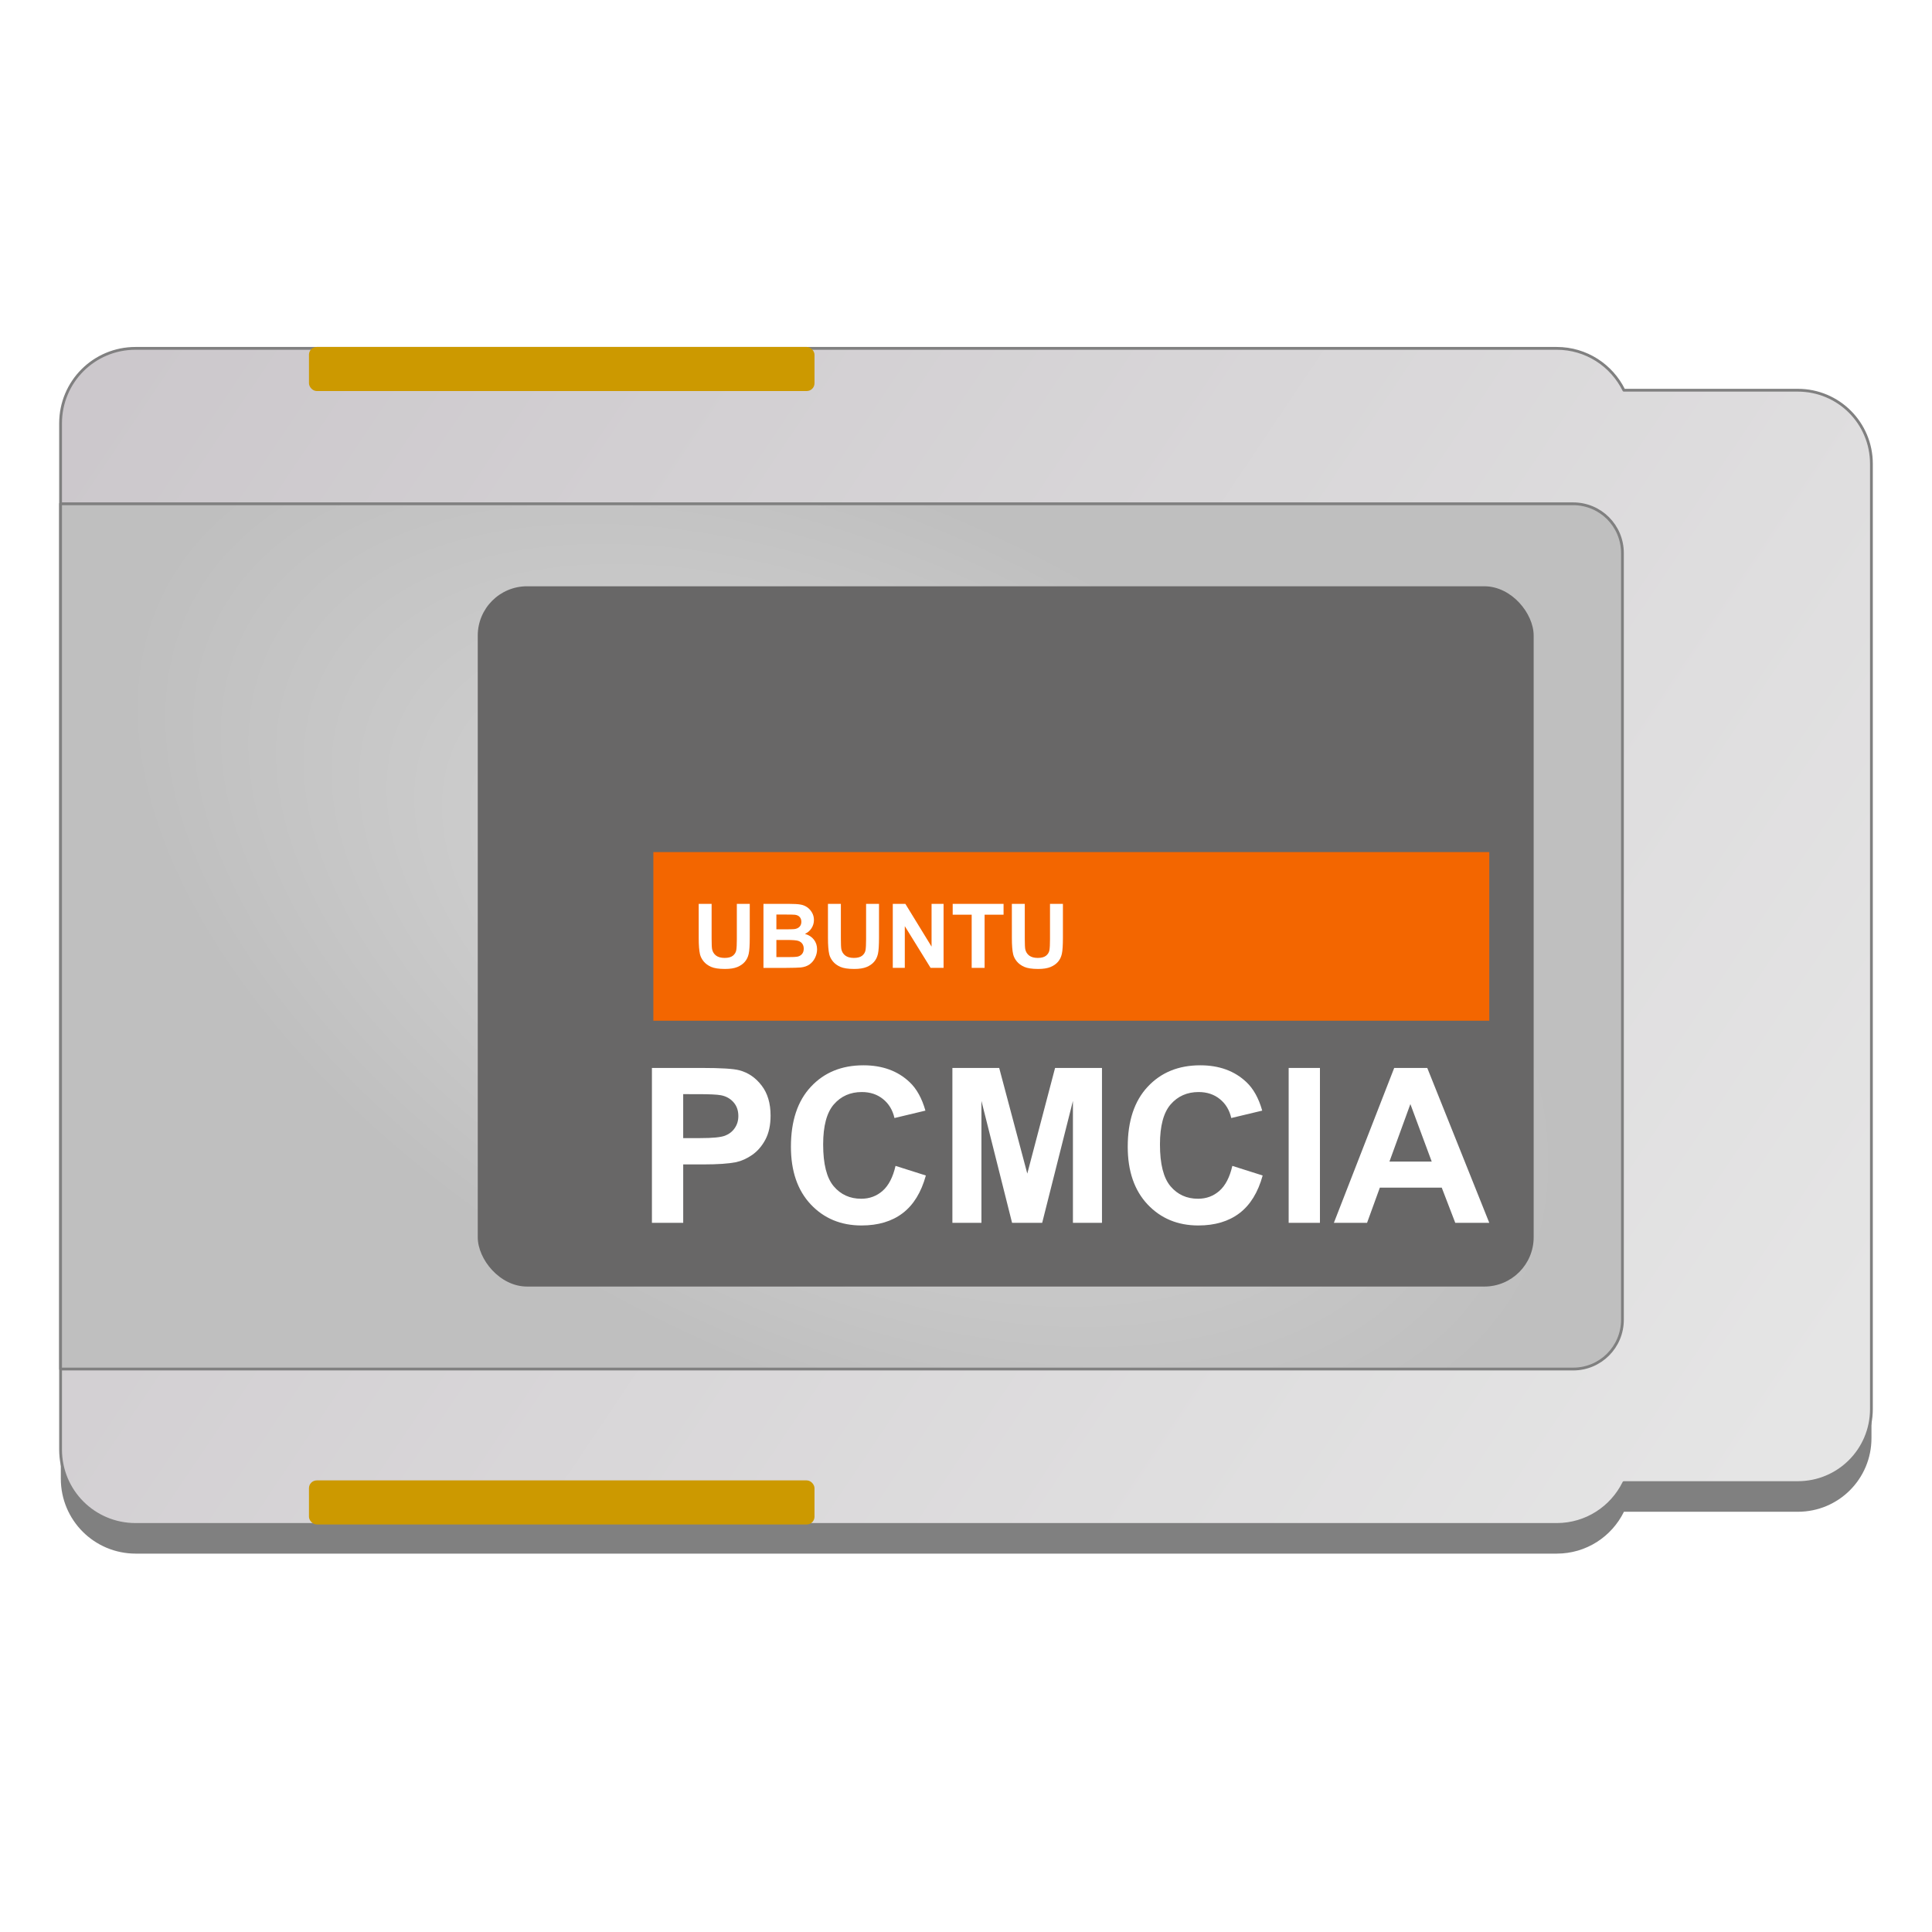 <?xml version="1.0" encoding="UTF-8" standalone="no"?>
<!-- Created with Inkscape (http://www.inkscape.org/) -->

<svg
   xmlns:osb="http://www.openswatchbook.org/uri/2009/osb"
   xmlns:dc="http://purl.org/dc/elements/1.1/"
   xmlns:cc="http://creativecommons.org/ns#"
   xmlns:rdf="http://www.w3.org/1999/02/22-rdf-syntax-ns#"
   xmlns:svg="http://www.w3.org/2000/svg"
   xmlns="http://www.w3.org/2000/svg"
   xmlns:xlink="http://www.w3.org/1999/xlink"
   xmlns:sodipodi="http://sodipodi.sourceforge.net/DTD/sodipodi-0.dtd"
   xmlns:inkscape="http://www.inkscape.org/namespaces/inkscape"
   width="512"
   height="512"
   viewBox="0 0 135.467 135.467"
   version="1.1"
   id="svg4942"
   inkscape:version="0.92.2 5c3e80d, 2017-08-06"
   sodipodi:docname="gnome-dev-pcmcia.svg">
  <defs
     id="defs4936">
    <linearGradient
       inkscape:collect="always"
       id="linearGradient1074">
      <stop
         style="stop-color:#d9d9d9;stop-opacity:1"
         offset="0"
         id="stop1070" />
      <stop
         style="stop-color:#bfbfbf;stop-opacity:1"
         offset="1"
         id="stop1072" />
    </linearGradient>
    <linearGradient
       inkscape:collect="always"
       id="linearGradient1055">
      <stop
         style="stop-color:#ccc8cc;stop-opacity:1"
         offset="0"
         id="stop1051" />
      <stop
         style="stop-color:#e5e5e5;stop-opacity:1"
         offset="1"
         id="stop1053" />
    </linearGradient>
    <inkscape:path-effect
       effect="spiro"
       id="path-effect1329"
       is_visible="true" />
    <linearGradient
       inkscape:collect="always"
       id="linearGradient1297">
      <stop
         style="stop-color:#4d4d4d;stop-opacity:1"
         offset="0"
         id="stop1293" />
      <stop
         style="stop-color:#383838;stop-opacity:1"
         offset="1"
         id="stop1295" />
    </linearGradient>
    <linearGradient
       inkscape:collect="always"
       id="linearGradient5400">
      <stop
         style="stop-color:#ffc220;stop-opacity:1"
         offset="0"
         id="stop5396" />
      <stop
         style="stop-color:#ec9c01;stop-opacity:1"
         offset="1"
         id="stop5398" />
    </linearGradient>
    <linearGradient
       id="linearGradient6987"
       osb:paint="solid">
      <stop
         style="stop-color:#77d2fb;stop-opacity:1;"
         offset="0"
         id="stop6985" />
    </linearGradient>
    <linearGradient
       inkscape:collect="always"
       xlink:href="#linearGradient5400"
       id="linearGradient5402"
       x1="501.827"
       y1="216.43"
       x2="502.798"
       y2="324.152"
       gradientUnits="userSpaceOnUse"
       gradientTransform="matrix(0.982,0,0,0.982,53.78,3.816)" />
    <radialGradient
       id="path23417_1_"
       cx="-1057.736"
       cy="529.736"
       r="22.629"
       gradientTransform="matrix(2.583,0,0,-0.775,2641.084,656.293)"
       gradientUnits="userSpaceOnUse">
      <stop
         offset="0"
         style="stop-color:#000000"
         id="stop7" />
      <stop
         offset="1"
         style="stop-color:#000000;stop-opacity:0"
         id="stop9" />
    </radialGradient>
    <linearGradient
       id="path2781_1_"
       gradientUnits="userSpaceOnUse"
       x1="-1129.744"
       y1="944.528"
       x2="-1106.628"
       y2="962.741"
       gradientTransform="matrix(0,3.641,3.641,0,-3406.269,4297.598)">
      <stop
         offset="0"
         style="stop-color:#BFBFBF"
         id="stop14" />
      <stop
         offset="0.5"
         style="stop-color:#FFFFFF"
         id="stop16" />
      <stop
         offset="1"
         style="stop-color:#BFBFBF"
         id="stop18" />
    </linearGradient>
    <linearGradient
       id="SVGID_1_"
       gradientUnits="userSpaceOnUse"
       x1="-1067.438"
       y1="767.724"
       x2="-1063.886"
       y2="769.128"
       gradientTransform="matrix(2.732,0,0,-2.732,2963.244,2127.615)">
      <stop
         offset="0"
         style="stop-color:#E7DDAF"
         id="stop22" />
      <stop
         offset="1"
         style="stop-color:#E7DDAF;stop-opacity:0"
         id="stop24" />
    </linearGradient>
    <linearGradient
       id="SVGID_2_"
       gradientUnits="userSpaceOnUse"
       x1="-1062.178"
       y1="772.474"
       x2="-1058.485"
       y2="773.386"
       gradientTransform="matrix(2.731,0.077,0.077,-2.731,2897.106,2218.629)">
      <stop
         offset="0"
         style="stop-color:#EAC7AE"
         id="stop29" />
      <stop
         offset="1"
         style="stop-color:#EAC7AE;stop-opacity:0"
         id="stop31" />
    </linearGradient>
    <linearGradient
       id="SVGID_3_"
       gradientUnits="userSpaceOnUse"
       x1="-1070.509"
       y1="765.57"
       x2="-1067.6"
       y2="767.883"
       gradientTransform="matrix(2.732,0,0,-2.732,2963.244,2127.615)">
      <stop
         offset="0"
         style="stop-color:#CAEFB9"
         id="stop36" />
      <stop
         offset="1"
         style="stop-color:#CAEFB9;stop-opacity:0"
         id="stop38" />
    </linearGradient>
    <linearGradient
       id="SVGID_4_"
       gradientUnits="userSpaceOnUse"
       x1="-1072.818"
       y1="763.103"
       x2="-1070.58"
       y2="765.829"
       gradientTransform="matrix(2.732,0,0,-2.732,2963.244,2127.615)">
      <stop
         offset="0"
         style="stop-color:#B1E3DA"
         id="stop43" />
      <stop
         offset="1"
         style="stop-color:#B1E3DA;stop-opacity:0"
         id="stop45" />
    </linearGradient>
    <linearGradient
       id="SVGID_5_"
       gradientUnits="userSpaceOnUse"
       x1="-1073.857"
       y1="761.091"
       x2="-1074.737"
       y2="758.365"
       gradientTransform="matrix(2.732,0,0,-2.732,2963.244,2127.615)">
      <stop
         offset="0"
         style="stop-color:#A5C5EE"
         id="stop50" />
      <stop
         offset="1"
         style="stop-color:#A5C5EE;stop-opacity:0"
         id="stop52" />
    </linearGradient>
    <linearGradient
       id="SVGID_6_"
       gradientUnits="userSpaceOnUse"
       x1="-1050.528"
       y1="749.268"
       x2="-1047.001"
       y2="750.662"
       gradientTransform="matrix(-2.732,0,0,2.732,-2788.877,-1949.267)">
      <stop
         offset="0"
         style="stop-color:#E7DDAF"
         id="stop60" />
      <stop
         offset="1"
         style="stop-color:#E7DDAF;stop-opacity:0"
         id="stop62" />
    </linearGradient>
    <linearGradient
       id="SVGID_7_"
       gradientUnits="userSpaceOnUse"
       x1="-1044.795"
       y1="754.504"
       x2="-1041.134"
       y2="755.408"
       gradientTransform="matrix(-2.731,-0.077,-0.077,2.731,-2722.738,-2040.281)">
      <stop
         offset="0"
         style="stop-color:#EAC7AE"
         id="stop67" />
      <stop
         offset="1"
         style="stop-color:#EAC7AE;stop-opacity:0"
         id="stop69" />
    </linearGradient>
    <linearGradient
       id="SVGID_8_"
       gradientUnits="userSpaceOnUse"
       x1="-1053.566"
       y1="747.114"
       x2="-1050.667"
       y2="749.419"
       gradientTransform="matrix(-2.732,0,0,2.732,-2788.877,-1949.267)">
      <stop
         offset="0"
         style="stop-color:#CAEFB9"
         id="stop74" />
      <stop
         offset="1"
         style="stop-color:#CAEFB9;stop-opacity:0"
         id="stop76" />
    </linearGradient>
    <linearGradient
       id="SVGID_9_"
       gradientUnits="userSpaceOnUse"
       x1="-1055.871"
       y1="744.649"
       x2="-1053.633"
       y2="747.377"
       gradientTransform="matrix(-2.732,0,0,2.732,-2788.877,-1949.267)">
      <stop
         offset="0"
         style="stop-color:#B1E3DA"
         id="stop81" />
      <stop
         offset="1"
         style="stop-color:#B1E3DA;stop-opacity:0"
         id="stop83" />
    </linearGradient>
    <linearGradient
       id="SVGID_10_"
       gradientUnits="userSpaceOnUse"
       x1="-1056.902"
       y1="742.608"
       x2="-1057.785"
       y2="739.872"
       gradientTransform="matrix(-2.732,0,0,2.732,-2788.877,-1949.267)">
      <stop
         offset="0"
         style="stop-color:#A5C5EE"
         id="stop88" />
      <stop
         offset="1"
         style="stop-color:#A5C5EE;stop-opacity:0"
         id="stop90" />
    </linearGradient>
    <filter
       id="filter4244-4"
       height="1.331"
       width="1.295"
       y="-0.166"
       x="-0.147"
       inkscape:collect="always"
       style="color-interpolation-filters:sRGB">
      <feGaussianBlur
         id="feGaussianBlur4246-2"
         inkscape:collect="always"
         stdDeviation="3.362" />
    </filter>
    <linearGradient
       id="SVGID_11_"
       gradientUnits="userSpaceOnUse"
       x1="1456.878"
       y1="-810.497"
       x2="1460.431"
       y2="-811.902"
       gradientTransform="matrix(-2.732,0,0,2.732,4027.21,2244.476)">
      <stop
         offset="0"
         style="stop-color:#E7DDAF"
         id="stop98" />
      <stop
         offset="1"
         style="stop-color:#E7DDAF;stop-opacity:0"
         id="stop100" />
    </linearGradient>
    <linearGradient
       id="SVGID_12_"
       gradientUnits="userSpaceOnUse"
       x1="1456.336"
       y1="-807.811"
       x2="1460.029"
       y2="-808.723"
       gradientTransform="matrix(-2.731,-0.077,-0.077,2.731,3970.802,2345.546)">
      <stop
         offset="0"
         style="stop-color:#EAC7AE"
         id="stop105" />
      <stop
         offset="1"
         style="stop-color:#EAC7AE;stop-opacity:0"
         id="stop107" />
    </linearGradient>
    <linearGradient
       id="SVGID_13_"
       gradientUnits="userSpaceOnUse"
       x1="1459.95"
       y1="-808.344"
       x2="1462.86"
       y2="-810.657"
       gradientTransform="matrix(-2.732,0,0,2.732,4027.21,2244.476)">
      <stop
         offset="0"
         style="stop-color:#CAEFB9"
         id="stop112" />
      <stop
         offset="1"
         style="stop-color:#CAEFB9;stop-opacity:0"
         id="stop114" />
    </linearGradient>
    <linearGradient
       id="SVGID_14_"
       gradientUnits="userSpaceOnUse"
       x1="1462.257"
       y1="-805.877"
       x2="1464.495"
       y2="-808.603"
       gradientTransform="matrix(-2.732,0,0,2.732,4027.21,2244.476)">
      <stop
         offset="0"
         style="stop-color:#B1E3DA"
         id="stop119" />
      <stop
         offset="1"
         style="stop-color:#B1E3DA;stop-opacity:0"
         id="stop121" />
    </linearGradient>
    <linearGradient
       id="SVGID_15_"
       gradientUnits="userSpaceOnUse"
       x1="1463.297"
       y1="-803.865"
       x2="1462.417"
       y2="-801.139"
       gradientTransform="matrix(-2.732,0,0,2.732,4027.21,2244.476)">
      <stop
         offset="0"
         style="stop-color:#A5C5EE"
         id="stop126" />
      <stop
         offset="1"
         style="stop-color:#A5C5EE;stop-opacity:0"
         id="stop128" />
    </linearGradient>
    <linearGradient
       id="path8655_1_"
       gradientUnits="userSpaceOnUse"
       x1="-1144.295"
       y1="858.263"
       x2="-1144.295"
       y2="820.159"
       gradientTransform="matrix(1.148,0,0,1.148,-6.785,153.324)">
      <stop
         offset="0"
         style="stop-color:#323232"
         id="stop136" />
      <stop
         offset="1"
         style="stop-color:#000000"
         id="stop138" />
    </linearGradient>
    <linearGradient
       id="path3281_1_"
       gradientUnits="userSpaceOnUse"
       x1="-1196.724"
       y1="860.462"
       x2="-1197.297"
       y2="818.538"
       gradientTransform="matrix(1.148,0,0,1.148,-6.785,153.324)">
      <stop
         offset="0"
         style="stop-color:#323232"
         id="stop142" />
      <stop
         offset="1"
         style="stop-color:#000000"
         id="stop144" />
    </linearGradient>
    <linearGradient
       id="path8655-8_1_"
       gradientUnits="userSpaceOnUse"
       x1="-1144.295"
       y1="858.263"
       x2="-1144.295"
       y2="820.159"
       gradientTransform="matrix(1.148,0,0,1.148,-6.785,153.324)">
      <stop
         offset="0"
         style="stop-color:#FFFFFF"
         id="stop148" />
      <stop
         offset="1"
         style="stop-color:#FFFFFF"
         id="stop150" />
    </linearGradient>
    <sodipodi:namedview
       id="namedview76"
       inkscape:guide-bbox="true"
       inkscape:current-layer="svg4201"
       inkscape:window-y="24"
       inkscape:window-x="0"
       inkscape:window-height="943"
       inkscape:window-width="1280"
       inkscape:pageshadow="2"
       inkscape:pageopacity="0"
       showguides="true"
       inkscape:cy="72.656208"
       inkscape:cx="71.76893"
       inkscape:zoom="5.2149125"
       showgrid="false"
       guidetolerance="10"
       gridtolerance="10"
       objecttolerance="10"
       borderopacity="1"
       bordercolor="#666666"
       pagecolor="#ffffff"
       inkscape:window-maximized="1" />
    <radialGradient
       id="radialGradient1060"
       cx="-1057.736"
       cy="529.736"
       r="22.629"
       gradientTransform="matrix(2.652,0,0,-0.795,2868.746,527.363)"
       gradientUnits="userSpaceOnUse">
      <stop
         offset="0"
         style="stop-color:#000000"
         id="stop1056" />
      <stop
         offset="1"
         style="stop-color:#000000;stop-opacity:0"
         id="stop1058" />
    </radialGradient>
    <linearGradient
       id="linearGradient1070"
       gradientUnits="userSpaceOnUse"
       x1="-1129.744"
       y1="944.528"
       x2="-1106.628"
       y2="962.741"
       gradientTransform="matrix(0,3.171,3.171,0,-2960.922,3609.629)">
      <stop
         offset="0"
         style="stop-color:#BFBFBF"
         id="stop1064" />
      <stop
         offset="0.5"
         style="stop-color:#FFFFFF"
         id="stop1066" />
      <stop
         offset="1"
         style="stop-color:#BFBFBF"
         id="stop1068" />
    </linearGradient>
    <linearGradient
       id="linearGradient1188"
       gradientUnits="userSpaceOnUse"
       x1="-1144.295"
       y1="858.263"
       x2="-1144.295"
       y2="820.159">
      <stop
         offset="0"
         style="stop-color:#323232"
         id="stop1184" />
      <stop
         offset="1"
         style="stop-color:#000000"
         id="stop1186" />
    </linearGradient>
    <linearGradient
       id="linearGradient1195"
       gradientUnits="userSpaceOnUse"
       x1="-1196.724"
       y1="860.462"
       x2="-1197.297"
       y2="818.538">
      <stop
         offset="0"
         style="stop-color:#323232"
         id="stop1191" />
      <stop
         offset="1"
         style="stop-color:#000000"
         id="stop1193" />
    </linearGradient>
    <linearGradient
       id="linearGradient1202"
       gradientUnits="userSpaceOnUse"
       x1="-1144.295"
       y1="858.263"
       x2="-1144.295"
       y2="820.159">
      <stop
         offset="0"
         style="stop-color:#FFFFFF"
         id="stop1198" />
      <stop
         offset="1"
         style="stop-color:#FFFFFF"
         id="stop1200" />
    </linearGradient>
    <radialGradient
       cx="23.335"
       cy="41.636"
       r="22.627"
       fx="23.335"
       fy="41.636"
       id="radialGradient4199"
       xlink:href="#linearGradient23419"
       gradientUnits="userSpaceOnUse"
       gradientTransform="matrix(3.916,0,0,1.175,94.132,294.333)" />
    <linearGradient
       id="linearGradient23419">
      <stop
         id="stop23421"
         style="stop-color:#000000;stop-opacity:1"
         offset="0" />
      <stop
         id="stop23423"
         style="stop-color:#000000;stop-opacity:0"
         offset="1" />
    </linearGradient>
    <linearGradient
       x1="12.274"
       y1="32.416"
       x2="35.391"
       y2="14.203"
       id="linearGradient2658"
       xlink:href="#linearGradient3263-6"
       gradientUnits="userSpaceOnUse"
       gradientTransform="matrix(0,4.683,-4.683,0,310.794,209.978)" />
    <linearGradient
       x1="12.274"
       y1="32.416"
       x2="35.391"
       y2="14.203"
       id="linearGradient3263-6"
       gradientUnits="userSpaceOnUse">
      <stop
         id="stop3265-8"
         style="stop-color:#dedcde;stop-opacity:1"
         offset="0" />
      <stop
         id="stop3267-9"
         style="stop-color:#f0f0f0;stop-opacity:1"
         offset="0.5" />
      <stop
         id="stop3269-2"
         style="stop-color:#d2d2d2;stop-opacity:1"
         offset="1" />
    </linearGradient>
    <linearGradient
       x1="-21.916"
       y1="3"
       x2="-21.916"
       y2="45.033"
       id="linearGradient2660"
       xlink:href="#linearGradient3772-6"
       gradientUnits="userSpaceOnUse"
       gradientTransform="matrix(3.998,0,0,3.998,307.614,226.428)" />
    <linearGradient
       id="linearGradient3772-6">
      <stop
         id="stop3774-6"
         style="stop-color:#b4b4b4;stop-opacity:1"
         offset="0" />
      <stop
         id="stop3776-4"
         style="stop-color:#969696;stop-opacity:1"
         offset="1" />
    </linearGradient>
    <linearGradient
       x1="21.448"
       y1="15.5"
       x2="21.448"
       y2="32.509"
       id="linearGradient2654"
       xlink:href="#linearGradient3428"
       gradientUnits="userSpaceOnUse"
       gradientTransform="matrix(3.748,0,0,3.748,75.918,131.098)" />
    <linearGradient
       id="linearGradient3428">
      <stop
         id="stop3430"
         style="stop-color:#aaaaaa;stop-opacity:1"
         offset="0" />
      <stop
         id="stop3432"
         style="stop-color:#d4d4d4;stop-opacity:1"
         offset="1" />
    </linearGradient>
    <linearGradient
       x1="20.58"
       y1="10.775"
       x2="24.274"
       y2="9.862"
       id="linearGradient2672"
       xlink:href="#linearGradient3487"
       gradientUnits="userSpaceOnUse"
       spreadMethod="reflect" />
    <linearGradient
       id="linearGradient3487">
      <stop
         id="stop3489"
         style="stop-color:#e6cde2;stop-opacity:1"
         offset="0" />
      <stop
         id="stop3491"
         style="stop-color:#e6cde2;stop-opacity:0"
         offset="1" />
    </linearGradient>
    <linearGradient
       x1="17.495"
       y1="11.2"
       x2="21.047"
       y2="9.796"
       id="linearGradient2674"
       xlink:href="#linearGradient3495"
       gradientUnits="userSpaceOnUse"
       spreadMethod="reflect" />
    <linearGradient
       id="linearGradient3495">
      <stop
         id="stop3497"
         style="stop-color:#c1cbe4;stop-opacity:1"
         offset="0" />
      <stop
         id="stop3499"
         style="stop-color:#c1cbe4;stop-opacity:0"
         offset="1" />
    </linearGradient>
    <linearGradient
       x1="14.085"
       y1="13.046"
       x2="16.994"
       y2="10.732"
       id="linearGradient2676"
       xlink:href="#linearGradient3503"
       gradientUnits="userSpaceOnUse"
       spreadMethod="reflect" />
    <linearGradient
       id="linearGradient3503">
      <stop
         id="stop3505"
         style="stop-color:#c4ebdd;stop-opacity:1"
         offset="0" />
      <stop
         id="stop3507"
         style="stop-color:#c4ebdd;stop-opacity:0"
         offset="1" />
    </linearGradient>
    <linearGradient
       x1="12.372"
       y1="16.188"
       x2="14.609"
       y2="13.462"
       id="linearGradient2678"
       xlink:href="#linearGradient3511"
       gradientUnits="userSpaceOnUse"
       spreadMethod="reflect" />
    <linearGradient
       id="linearGradient3511">
      <stop
         id="stop3513"
         style="stop-color:#ebeec7;stop-opacity:1"
         offset="0" />
      <stop
         id="stop3515"
         style="stop-color:#ebeec7;stop-opacity:0"
         offset="1" />
    </linearGradient>
    <linearGradient
       x1="10.609"
       y1="17.886"
       x2="9.73"
       y2="20.613"
       id="linearGradient2680"
       xlink:href="#linearGradient3519"
       gradientUnits="userSpaceOnUse"
       spreadMethod="reflect" />
    <linearGradient
       id="linearGradient3519">
      <stop
         id="stop3521"
         style="stop-color:#fcd9cd;stop-opacity:1"
         offset="0" />
      <stop
         id="stop3523"
         style="stop-color:#fcd9cd;stop-opacity:0"
         offset="1" />
    </linearGradient>
    <linearGradient
       x1="71.204"
       y1="6.238"
       x2="71.204"
       y2="44.341"
       id="linearGradient4064"
       xlink:href="#linearGradient4011"
       gradientUnits="userSpaceOnUse"
       gradientTransform="matrix(4.35,0,0,4.35,-146.198,110.739)" />
    <linearGradient
       id="linearGradient4011">
      <stop
         id="stop4013"
         style="stop-color:#ffffff;stop-opacity:1"
         offset="0" />
      <stop
         id="stop4015"
         style="stop-color:#ffffff;stop-opacity:0.235"
         offset="0.508" />
      <stop
         id="stop4017"
         style="stop-color:#ffffff;stop-opacity:0.157"
         offset="0.835" />
      <stop
         id="stop4019"
         style="stop-color:#ffffff;stop-opacity:0.392"
         offset="1" />
    </linearGradient>
    <linearGradient
       x1="18.776"
       y1="4.038"
       x2="18.203"
       y2="45.962"
       id="linearGradient2651"
       xlink:href="#linearGradient6036"
       gradientUnits="userSpaceOnUse"
       gradientTransform="matrix(1.604,0,0,-1.604,126.828,261.147)" />
    <linearGradient
       id="linearGradient6036">
      <stop
         id="stop6038"
         style="stop-color:#ffffff;stop-opacity:1"
         offset="0" />
      <stop
         id="stop6040"
         style="stop-color:#ffffff;stop-opacity:0"
         offset="1" />
    </linearGradient>
    <linearGradient
       inkscape:collect="always"
       xlink:href="#linearGradient1297"
       id="linearGradient1299"
       x1="-230.284"
       y1="200.755"
       x2="-84.8"
       y2="200.755"
       gradientUnits="userSpaceOnUse"
       gradientTransform="matrix(0,-3.78,-3.78,0,0,-610.52)" />
    <radialGradient
       inkscape:collect="always"
       xlink:href="#linearGradient1074"
       id="radialGradient1078"
       cx="-88.794"
       cy="198.92"
       fx="-88.794"
       fy="198.92"
       r="55.968"
       gradientTransform="matrix(0.867,0.439,-0.245,0.485,184.827,169.624)"
       gradientUnits="userSpaceOnUse" />
    <linearGradient
       inkscape:collect="always"
       xlink:href="#linearGradient1055"
       id="linearGradient1082"
       x1="-139.298"
       y1="156.851"
       x2="-22.061"
       y2="235.643"
       gradientUnits="userSpaceOnUse"
       gradientTransform="matrix(0.98,0,0,0.98,146.033,32.225)" />
    <filter
       inkscape:collect="always"
       style="color-interpolation-filters:sRGB"
       id="filter1090"
       x="-0.02"
       width="1.04"
       y="-0.03"
       height="1.061">
      <feGaussianBlur
         inkscape:collect="always"
         stdDeviation="1.068"
         id="feGaussianBlur1092" />
    </filter>
  </defs>
  <sodipodi:namedview
     id="base"
     pagecolor="#ffffff"
     bordercolor="#666666"
     borderopacity="1.0"
     inkscape:pageopacity="0.0"
     inkscape:pageshadow="2"
     inkscape:zoom="1.0087481"
     inkscape:cx="-5.863165"
     inkscape:cy="276.97002"
     inkscape:document-units="mm"
     inkscape:current-layer="layer1"
     showgrid="false"
     units="px"
     width="128px"
     inkscape:window-width="1600"
     inkscape:window-height="806"
     inkscape:window-x="0"
     inkscape:window-y="0"
     inkscape:window-maximized="1" />
  <g
     inkscape:label="Layer 1"
     inkscape:groupmode="layer"
     id="layer1"
     transform="translate(0,-161.533)">
    <g
       id="g4112-7"
       transform="matrix(-0.974,0,0,-0.974,-27.864,267.236)"
       display="none"
       style="display:none;filter:url(#filter4244-4)">
      <linearGradient
         id="linearGradient1151"
         gradientUnits="userSpaceOnUse"
         x1="1456.878"
         y1="-810.497"
         x2="1460.431"
         y2="-811.902"
         gradientTransform="matrix(-2.732,0,0,2.732,4027.21,2244.476)">
        <stop
           offset="0"
           style="stop-color:#E7DDAF"
           id="stop1147" />
        <stop
           offset="1"
           style="stop-color:#E7DDAF;stop-opacity:0"
           id="stop1149" />
      </linearGradient>
      <path
         inkscape:connector-curvature="0"
         display="inline"
         enable-background="new    "
         d="m 32.027,20.525 18.936,25.572 c 2.494,-1.83 5.371,-3.188 8.586,-3.894 0.085,-0.02 0.164,-0.037 0.25,-0.055 L 53.161,11.018 c -7.894,1.533 -14.533,5.069 -21.134,9.507 z"
         id="path103"
         style="display:inline;opacity:0.8;fill:url(#SVGID_11_)" />
      <g
         display="inline"
         id="g133"
         style="display:inline">
        <linearGradient
           id="linearGradient1158"
           gradientUnits="userSpaceOnUse"
           x1="1456.336"
           y1="-807.811"
           x2="1460.029"
           y2="-808.723"
           gradientTransform="matrix(-2.731,-0.077,-0.077,2.731,3970.802,2345.546)">
          <stop
             offset="0"
             style="stop-color:#EAC7AE"
             id="stop1154" />
          <stop
             offset="1"
             style="stop-color:#EAC7AE;stop-opacity:0"
             id="stop1156" />
        </linearGradient>
        <path
           inkscape:connector-curvature="0"
           enable-background="new    "
           d="m 43.664,13.968 12.203,29.351 c 2.863,-1.173 5.982,-1.796 9.272,-1.702 0.087,0.002 0.169,0.004 0.256,0.007 L 66.331,9.89 C 58.3,9.47 51.142,11.257 43.664,13.968 Z"
           id="path110"
           style="opacity:0.8;fill:url(#SVGID_12_)" />
        <linearGradient
           id="linearGradient1165"
           gradientUnits="userSpaceOnUse"
           x1="1459.95"
           y1="-808.344"
           x2="1462.86"
           y2="-810.657"
           gradientTransform="matrix(-2.732,0,0,2.732,4027.21,2244.476)">
          <stop
             offset="0"
             style="stop-color:#CAEFB9"
             id="stop1161" />
          <stop
             offset="1"
             style="stop-color:#CAEFB9;stop-opacity:0"
             id="stop1163" />
        </linearGradient>
        <path
           inkscape:connector-curvature="0"
           enable-background="new    "
           d="M 21.456,30.745 46.629,50.294 c 1.936,-2.412 4.362,-4.469 7.285,-5.982 0.078,-0.041 0.149,-0.078 0.228,-0.117 L 39.524,16.003 c -7.228,3.523 -12.841,8.747 -18.068,14.742 z"
           id="path117"
           style="opacity:0.8;fill:url(#SVGID_13_)" />
        <linearGradient
           id="linearGradient1172"
           gradientUnits="userSpaceOnUse"
           x1="1462.257"
           y1="-805.877"
           x2="1464.495"
           y2="-808.603"
           gradientTransform="matrix(-2.732,0,0,2.732,4027.21,2244.476)">
          <stop
             offset="0"
             style="stop-color:#B1E3DA"
             id="stop1168" />
          <stop
             offset="1"
             style="stop-color:#B1E3DA;stop-opacity:0"
             id="stop1170" />
        </linearGradient>
        <path
           inkscape:connector-curvature="0"
           enable-background="new    "
           d="m 14.299,42.841 c 19.602,6.125 21.447,19.21 34.906,4.792 L 27.596,23.875 c -6.068,5.274 -9.799,11.822 -13.297,18.966 z"
           id="path124"
           style="opacity:0.8;fill:url(#SVGID_14_)" />
        <linearGradient
           id="linearGradient1179"
           gradientUnits="userSpaceOnUse"
           x1="1463.297"
           y1="-803.865"
           x2="1462.417"
           y2="-801.139"
           gradientTransform="matrix(-2.732,0,0,2.732,4027.21,2244.476)">
          <stop
             offset="0"
             style="stop-color:#A5C5EE"
             id="stop1175" />
          <stop
             offset="1"
             style="stop-color:#A5C5EE;stop-opacity:0"
             id="stop1177" />
        </linearGradient>
        <path
           inkscape:connector-curvature="0"
           enable-background="new    "
           d="m 18.459,34.97 c -3.232,4.787 -5.212,9.936 -6.898,15.42 l 30.977,8.129 c 0.59,-2.085 1.416,-4.139 2.646,-6.062 0.048,-0.073 0.123,-0.183 0.172,-0.256 z"
           id="path131"
           style="opacity:0.8;fill:url(#SVGID_15_)" />
      </g>
    </g>
    <g
       id="g1060">
      <path
         transform="matrix(0.98,0,0,0.98,146.033,32.225)"
         style="opacity:1;fill:#808080;fill-opacity:1;fill-rule:nonzero;stroke:none;stroke-width:0.2;stroke-linecap:round;stroke-linejoin:round;stroke-miterlimit:4;stroke-dasharray:none;stroke-opacity:1;filter:url(#filter1090)"
         d="m -139.298,158.968 c -2.972,0 -5.364,2.392 -5.364,5.364 v 73.41 c 0,2.972 2.392,5.364 5.364,5.364 h 101.665 c 2.119,0 3.937,-1.219 4.81,-2.995 h 12.441 c 2.919,0 5.269,-2.35 5.269,-5.269 v -67.611 c 0,-2.919 -2.35,-5.269 -5.269,-5.269 H -32.823 c -0.873,-1.775 -2.691,-2.995 -4.81,-2.995 z"
         id="path1084"
         inkscape:connector-curvature="0" />
      <path
         inkscape:connector-curvature="0"
         id="rect1075"
         d="m 9.504,185.959 c -2.913,0 -5.257,2.345 -5.257,5.257 v 71.951 c 0,2.913 2.344,5.257 5.257,5.257 H 109.148 c 2.077,0 3.859,-1.195 4.714,-2.935 h 12.193 c 2.861,0 5.164,-2.303 5.164,-5.164 v -66.267 c 0,-2.861 -2.303,-5.164 -5.164,-5.164 h -12.193 c -0.855,-1.74 -2.638,-2.935 -4.714,-2.935 z"
         style="opacity:1;fill:url(#linearGradient1082);fill-opacity:1;fill-rule:nonzero;stroke:#808080;stroke-width:0.196;stroke-linecap:round;stroke-linejoin:round;stroke-miterlimit:4;stroke-dasharray:none;stroke-opacity:1" />
      <path
         inkscape:connector-curvature="0"
         id="path1063"
         d="m 4.247,196.857 v 60.67 H 110.303 c 1.916,0 3.458,-1.542 3.458,-3.458 v -53.755 c 0,-1.916 -1.542,-3.457 -3.458,-3.457 z"
         style="opacity:1;fill:url(#radialGradient1078);fill-opacity:1;fill-rule:nonzero;stroke:#808080;stroke-width:0.196;stroke-linecap:round;stroke-linejoin:round;stroke-miterlimit:4;stroke-dasharray:none;stroke-opacity:1" />
      <rect
         ry="3.458"
         y="202.641"
         x="33.499"
         height="49.102"
         width="74.038"
         id="rect1014"
         style="opacity:1;fill:#686767;fill-opacity:1;fill-rule:nonzero;stroke:none;stroke-width:0.196;stroke-linecap:round;stroke-linejoin:round;stroke-miterlimit:4;stroke-dasharray:none;stroke-opacity:1" />
      <rect
         ry="0"
         y="221.279"
         x="45.812"
         height="11.825"
         width="58.613"
         id="rect1016"
         style="opacity:1;fill:#f36600;fill-opacity:1;fill-rule:nonzero;stroke:none;stroke-width:0.196;stroke-linecap:round;stroke-linejoin:round;stroke-miterlimit:4;stroke-dasharray:none;stroke-opacity:1" />
      <g
         id="text1020"
         style="font-style:normal;font-weight:normal;font-size:6.27px;line-height:1.25;font-family:sans-serif;letter-spacing:0px;word-spacing:0px;fill:#ffffff;fill-opacity:1;stroke:none;stroke-width:0.157"
         aria-label="UBUNTU">
        <path
           id="path1013"
           style="font-style:normal;font-variant:normal;font-weight:bold;font-stretch:normal;font-family:Arial;-inkscape-font-specification:'Arial Bold';fill:#ffffff;stroke-width:0.157"
           d="m 48.991,224.91 h 0.906 v 2.431 q 0,0.579 0.034,0.75 0.058,0.276 0.276,0.444 0.22,0.165 0.6,0.165 0.386,0 0.582,-0.156 0.196,-0.159 0.236,-0.389 0.04,-0.23 0.04,-0.762 v -2.483 h 0.906 v 2.357 q 0,0.808 -0.073,1.142 -0.073,0.334 -0.272,0.563 -0.196,0.23 -0.527,0.367 -0.331,0.135 -0.863,0.135 -0.643,0 -0.977,-0.147 -0.331,-0.15 -0.524,-0.386 -0.193,-0.239 -0.254,-0.499 -0.089,-0.386 -0.089,-1.139 z" />
        <path
           id="path1015"
           style="font-style:normal;font-variant:normal;font-weight:bold;font-stretch:normal;font-family:Arial;-inkscape-font-specification:'Arial Bold';fill:#ffffff;stroke-width:0.157"
           d="m 53.532,224.91 h 1.794 q 0.533,0 0.793,0.046 0.263,0.043 0.468,0.184 0.208,0.141 0.346,0.377 0.138,0.233 0.138,0.524 0,0.315 -0.171,0.579 -0.168,0.263 -0.459,0.395 0.41,0.119 0.631,0.407 0.22,0.288 0.22,0.677 0,0.306 -0.144,0.597 -0.141,0.288 -0.389,0.462 -0.245,0.171 -0.606,0.211 -0.227,0.025 -1.093,0.031 h -1.528 z m 0.906,0.747 v 1.038 h 0.594 q 0.53,0 0.658,-0.015 0.233,-0.028 0.364,-0.159 0.135,-0.135 0.135,-0.352 0,-0.208 -0.116,-0.337 -0.113,-0.132 -0.34,-0.159 -0.135,-0.015 -0.775,-0.015 z m 0,1.785 v 1.2 h 0.839 q 0.49,0 0.622,-0.028 0.202,-0.037 0.328,-0.178 0.129,-0.144 0.129,-0.383 0,-0.202 -0.098,-0.343 -0.098,-0.141 -0.285,-0.205 -0.184,-0.064 -0.802,-0.064 z" />
        <path
           id="path1017"
           style="font-style:normal;font-variant:normal;font-weight:bold;font-stretch:normal;font-family:Arial;-inkscape-font-specification:'Arial Bold';fill:#ffffff;stroke-width:0.157"
           d="m 58.054,224.91 h 0.906 v 2.431 q 0,0.579 0.034,0.75 0.058,0.276 0.276,0.444 0.22,0.165 0.6,0.165 0.386,0 0.582,-0.156 0.196,-0.159 0.236,-0.389 0.04,-0.23 0.04,-0.762 v -2.483 h 0.906 v 2.357 q 0,0.808 -0.073,1.142 -0.073,0.334 -0.272,0.563 -0.196,0.23 -0.527,0.367 -0.331,0.135 -0.863,0.135 -0.643,0 -0.977,-0.147 -0.331,-0.15 -0.524,-0.386 -0.193,-0.239 -0.254,-0.499 -0.089,-0.386 -0.089,-1.139 z" />
        <path
           id="path1019"
           style="font-style:normal;font-variant:normal;font-weight:bold;font-stretch:normal;font-family:Arial;-inkscape-font-specification:'Arial Bold';fill:#ffffff;stroke-width:0.157"
           d="m 62.6,229.398 v -4.488 h 0.882 l 1.837,2.997 v -2.997 h 0.842 v 4.488 H 65.251 l -1.809,-2.927 v 2.927 z" />
        <path
           id="path1021"
           style="font-style:normal;font-variant:normal;font-weight:bold;font-stretch:normal;font-family:Arial;-inkscape-font-specification:'Arial Bold';fill:#ffffff;stroke-width:0.157"
           d="m 68.132,229.398 v -3.729 h -1.332 v -0.759 h 3.567 v 0.759 h -1.329 v 3.729 z" />
        <path
           id="path1023"
           style="font-style:normal;font-variant:normal;font-weight:bold;font-stretch:normal;font-family:Arial;-inkscape-font-specification:'Arial Bold';fill:#ffffff;stroke-width:0.157"
           d="m 70.949,224.91 h 0.906 v 2.431 q 0,0.579 0.034,0.75 0.058,0.276 0.276,0.444 0.22,0.165 0.6,0.165 0.386,0 0.582,-0.156 0.196,-0.159 0.236,-0.389 0.04,-0.23 0.04,-0.762 v -2.483 h 0.906 v 2.357 q 0,0.808 -0.073,1.142 -0.073,0.334 -0.272,0.563 -0.196,0.23 -0.527,0.367 -0.331,0.135 -0.863,0.135 -0.643,0 -0.977,-0.147 -0.331,-0.15 -0.524,-0.386 -0.193,-0.239 -0.254,-0.499 -0.089,-0.386 -0.089,-1.139 z" />
      </g>
      <g
         id="text1024"
         style="font-style:normal;font-weight:normal;font-size:15.171px;line-height:1.25;font-family:sans-serif;letter-spacing:0px;word-spacing:0px;fill:#ffffff;fill-opacity:1;stroke:none;stroke-width:0.379"
         aria-label="PCMCIA">
        <path
           id="path1026"
           style="font-style:normal;font-variant:normal;font-weight:bold;font-stretch:normal;font-family:Arial;-inkscape-font-specification:'Arial Bold';fill:#ffffff;stroke-width:0.379"
           d="m 45.711,247.275 v -10.86 h 3.519 q 2,0 2.608,0.163 0.933,0.244 1.563,1.067 0.63,0.815 0.63,2.111 0,1 -0.363,1.682 -0.363,0.682 -0.926,1.074 -0.556,0.385 -1.133,0.511 -0.785,0.156 -2.274,0.156 h -1.43 v 4.097 z m 2.193,-9.023 v 3.082 h 1.2 q 1.296,0 1.733,-0.17 0.437,-0.17 0.682,-0.533 0.252,-0.363 0.252,-0.844 0,-0.593 -0.348,-0.978 -0.348,-0.385 -0.882,-0.482 -0.393,-0.074 -1.578,-0.074 z" />
        <path
           id="path1028"
           style="font-style:normal;font-variant:normal;font-weight:bold;font-stretch:normal;font-family:Arial;-inkscape-font-specification:'Arial Bold';fill:#ffffff;stroke-width:0.379"
           d="m 62.793,243.282 2.126,0.674 q -0.489,1.778 -1.63,2.645 -1.133,0.859 -2.882,0.859 -2.163,0 -3.556,-1.474 -1.393,-1.482 -1.393,-4.045 0,-2.711 1.4,-4.208 1.4,-1.504 3.682,-1.504 1.993,0 3.237,1.178 0.741,0.696 1.111,2 l -2.17,0.519 q -0.193,-0.844 -0.807,-1.333 -0.607,-0.489 -1.482,-0.489 -1.207,0 -1.963,0.867 -0.748,0.867 -0.748,2.808 0,2.059 0.741,2.933 0.741,0.874 1.926,0.874 0.874,0 1.504,-0.556 0.63,-0.556 0.904,-1.748 z" />
        <path
           id="path1030"
           style="font-style:normal;font-variant:normal;font-weight:bold;font-stretch:normal;font-family:Arial;-inkscape-font-specification:'Arial Bold';fill:#ffffff;stroke-width:0.379"
           d="m 66.779,247.275 v -10.86 h 3.282 l 1.97,7.408 1.948,-7.408 h 3.289 v 10.86 h -2.037 v -8.549 l -2.156,8.549 h -2.111 l -2.148,-8.549 v 8.549 z" />
        <path
           id="path1032"
           style="font-style:normal;font-variant:normal;font-weight:bold;font-stretch:normal;font-family:Arial;-inkscape-font-specification:'Arial Bold';fill:#ffffff;stroke-width:0.379"
           d="m 86.409,243.282 2.126,0.674 q -0.489,1.778 -1.63,2.645 -1.133,0.859 -2.882,0.859 -2.163,0 -3.556,-1.474 -1.393,-1.482 -1.393,-4.045 0,-2.711 1.4,-4.208 1.4,-1.504 3.682,-1.504 1.993,0 3.237,1.178 0.741,0.696 1.111,2 l -2.17,0.519 q -0.193,-0.844 -0.807,-1.333 -0.607,-0.489 -1.482,-0.489 -1.207,0 -1.963,0.867 -0.748,0.867 -0.748,2.808 0,2.059 0.741,2.933 0.741,0.874 1.926,0.874 0.874,0 1.504,-0.556 0.63,-0.556 0.904,-1.748 z" />
        <path
           id="path1034"
           style="font-style:normal;font-variant:normal;font-weight:bold;font-stretch:normal;font-family:Arial;-inkscape-font-specification:'Arial Bold';fill:#ffffff;stroke-width:0.379"
           d="M 90.358,247.275 V 236.415 H 92.551 V 247.275 Z" />
        <path
           id="path1036"
           style="font-style:normal;font-variant:normal;font-weight:bold;font-stretch:normal;font-family:Arial;-inkscape-font-specification:'Arial Bold';fill:#ffffff;stroke-width:0.379"
           d="m 104.425,247.275 h -2.385 l -0.948,-2.467 h -4.341 l -0.896,2.467 H 93.528 l 4.23,-10.86 h 2.319 z m -4.037,-4.297 -1.496,-4.03 -1.467,4.03 z" />
      </g>
      <rect
         ry="0.545"
         y="185.861"
         x="21.664"
         height="3.09"
         width="35.447"
         id="rect1026"
         style="opacity:1;fill:#cc9900;fill-opacity:1;fill-rule:nonzero;stroke:none;stroke-width:0.196;stroke-linecap:round;stroke-linejoin:round;stroke-miterlimit:4;stroke-dasharray:none;stroke-opacity:1" />
      <rect
         style="opacity:1;fill:#cc9900;fill-opacity:1;fill-rule:nonzero;stroke:none;stroke-width:0.196;stroke-linecap:round;stroke-linejoin:round;stroke-miterlimit:4;stroke-dasharray:none;stroke-opacity:1"
         id="rect1028"
         width="35.447"
         height="3.09"
         x="21.664"
         y="265.335"
         ry="0.545" />
    </g>
  </g>
</svg>
